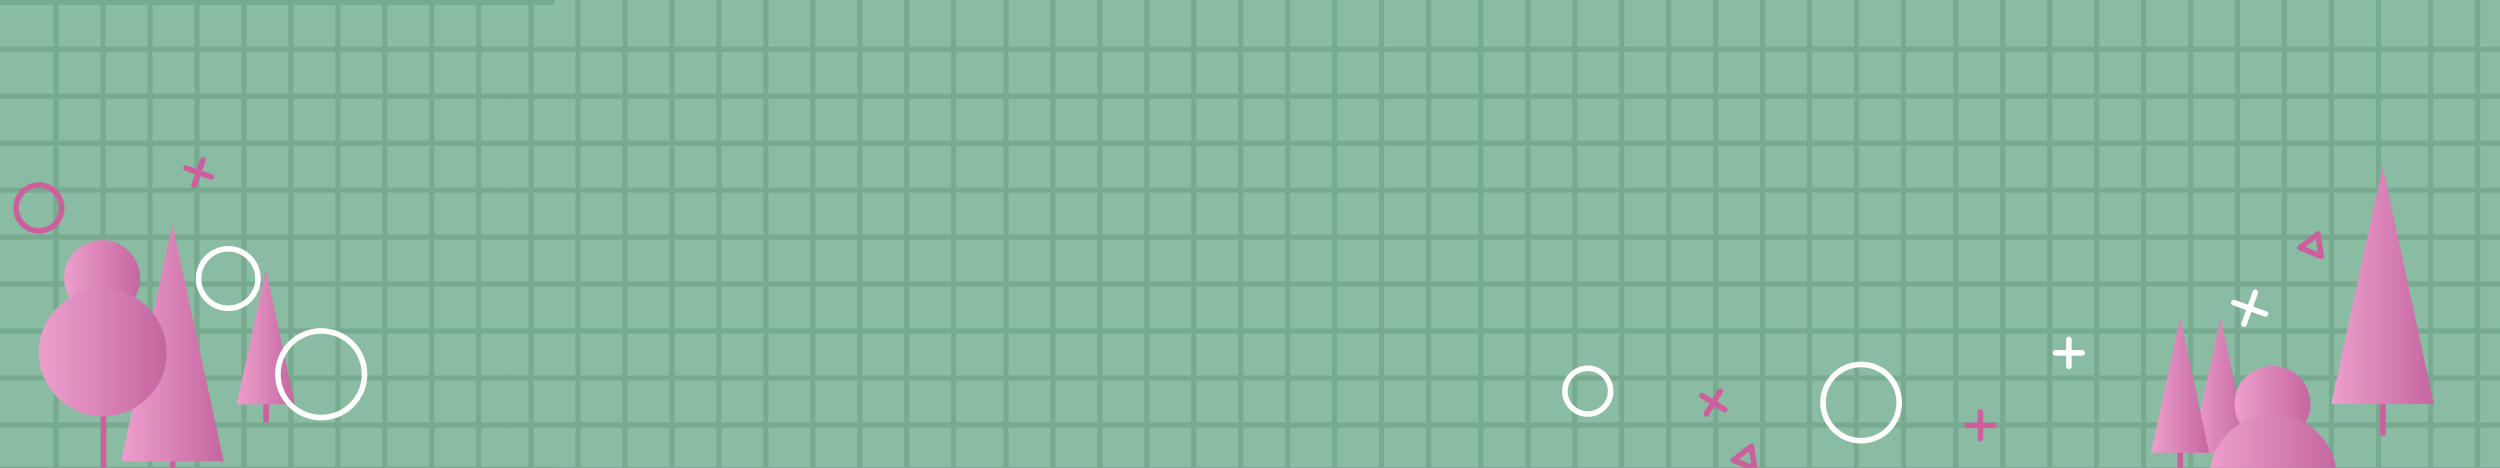<svg id="Layer_1" data-name="Layer 1" xmlns="http://www.w3.org/2000/svg" xmlns:xlink="http://www.w3.org/1999/xlink" viewBox="0 0 1455.5 272.37"><rect x="0" y="0" width="1455.5" height="272.37" fill="#333333" stroke="none"/><defs><linearGradient id="linear-gradient" x1="-3641.13" y1="166.07" x2="-3581.36" y2="166.07" gradientTransform="translate(-2224.1) rotate(-180) scale(1 -1)" gradientUnits="userSpaceOnUse"><stop offset="0" stop-color="#c566a1"/><stop offset="1" stop-color="#ed9fcc"/></linearGradient><linearGradient id="linear-gradient-2" x1="-2354.33" y1="199.44" x2="-2294.56" y2="199.44" xlink:href="#linear-gradient"/><linearGradient id="linear-gradient-3" x1="-3533.85" y1="224.33" x2="-3499.9" y2="224.33" xlink:href="#linear-gradient"/><linearGradient id="linear-gradient-4" x1="-3510.34" y1="224.33" x2="-3476.38" y2="224.33" xlink:href="#linear-gradient"/><linearGradient id="linear-gradient-5" x1="-2395.84" y1="196.15" x2="-2361.89" y2="196.15" xlink:href="#linear-gradient"/><linearGradient id="linear-gradient-6" x1="-3569.29" y1="235.15" x2="-3525.01" y2="235.15" xlink:href="#linear-gradient"/><linearGradient id="linear-gradient-7" x1="-3584.67" y1="278.47" x2="-3510.34" y2="278.47" xlink:href="#linear-gradient"/><linearGradient id="linear-gradient-8" x1="-2305.7" y1="161.93" x2="-2261.42" y2="161.93" xlink:href="#linear-gradient"/><linearGradient id="linear-gradient-9" x1="-2321.08" y1="205.24" x2="-2246.75" y2="205.24" xlink:href="#linear-gradient"/><clipPath id="clippath"><path class="cls-1" d="M0 0h1455.5v272.37H0z"/></clipPath><clipPath id="clippath-1"><path class="cls-1" d="M0 0h1455.5v272.37H0z"/></clipPath><style>.cls-1,.cls-2,.cls-3,.cls-4,.cls-5{fill:none}.cls-2{stroke:#77aa8f;stroke-width:3px}.cls-2,.cls-5{stroke-miterlimit:10}.cls-9{fill:#8abca3}.cls-3,.cls-4{stroke-linecap:round;stroke-linejoin:round}.cls-3,.cls-4,.cls-5{stroke-width:3.27px}.cls-3{stroke:#fffffe}.cls-4,.cls-5{stroke:#ce5f9e}</style></defs><g clip-path="url(#clippath)"><g clip-path="url(#clippath-1)"><g><g><path class="cls-9" d="M294.82 316.21H-11.15V-14.35h305.97z"/><path class="cls-2" d="M278.72-14.35v333.68M251.38-14.35v333.68M224.04-14.35v333.68M196.71-14.35v333.68M169.37-14.35v333.68M142.03-14.35v333.68M114.69-14.35v333.68M87.35-14.35v333.68M60.02-14.35v333.68M32.68-14.35v333.68"/></g><g><path class="cls-9" d="M571.32 316.21H294.61V-14.35h276.71z"/><path class="cls-2" d="M555.21-14.35v333.68M527.87-14.35v333.68M500.54-14.35v333.68M473.2-14.35v333.68M445.86-14.35v333.68M418.52-14.35v333.68M391.19-14.35v333.68M363.85-14.35v333.68M336.51-14.35v333.68M309.17-14.35v333.68"/></g><g><path class="cls-9" d="M847.81 316.21H571.1V-14.35h276.71z"/><path class="cls-2" d="M831.71-14.35v333.68M804.37-14.35v333.68M777.03-14.35v333.68M749.69-14.35v333.68M722.36-14.35v333.68M695.02-14.35v333.68M667.68-14.35v333.68M640.34-14.35v333.68M613-14.35v333.68M585.67-14.35v333.68"/></g><g><path class="cls-9" d="M1124.31 316.21H847.6V-14.35h276.71z"/><path class="cls-2" d="M1108.2-14.35v333.68m-27.34-333.68v333.68m-27.34-333.68v333.68m-27.33-333.68v333.68M998.85-14.35v333.68M971.51-14.35v333.68M944.17-14.35v333.68M916.84-14.35v333.68M889.5-14.35v333.68M862.16-14.35v333.68"/></g><g><path class="cls-9" d="M1400.8 316.21h-276.71V-14.35h276.71z"/><path class="cls-2" d="M1384.69-14.35v333.68m-27.33-333.68v333.68m-27.34-333.68v333.68m-27.34-333.68v333.68m-27.34-333.68v333.68m-27.33-333.68v333.68m-27.34-333.68v333.68m-27.34-333.68v333.68m-27.34-333.68v333.68m-27.34-333.68v333.68"/></g><g><path class="cls-9" d="M1677.3 316.21h-276.71V-14.35h276.71z"/><path class="cls-2" d="M1442.49-14.35v333.68m-27.34-333.68v333.68"/></g><g><path class="cls-2" d="M-11.14 1.37h333.68M-11.14 28.71H1489M-11.14 56.05H1489M-11.14 83.39H1489M-11.14 110.72H1489M-11.14 138.06H1489M-11.14 165.4H1489M-11.14 192.74H1489M-11.14 220.07H1489M-11.14 247.41H1489M-11.14 273.19h333.68"/></g></g></g><g><path class="cls-5" d="M1387.36 154.31v99.24"/><path fill="url(#linear-gradient)" d="M1417.04 235.24 1387.15 96.9l-29.88 138.34h59.77z"/></g><g><path class="cls-5" d="M100.56 187.69v99.23"/><path fill="url(#linear-gradient-2)" d="m130.24 268.61-29.89-138.33-29.88 138.33h59.77z"/></g><g><g><path class="cls-5" d="M1292.9 217.66v56.37"/><path fill="url(#linear-gradient-3)" d="m1309.76 263.63-16.98-78.59-16.98 78.59h33.96z"/></g><g><path class="cls-5" d="M1269.38 217.66v56.37"/><path fill="url(#linear-gradient-4)" d="m1286.24 263.63-16.98-78.59-16.97 78.59h33.95z"/></g></g><g><path class="cls-5" d="M154.89 189.47v56.37"/><path fill="url(#linear-gradient-5)" d="m171.75 235.44-16.98-78.58-16.98 78.58h33.96z"/></g><g><circle cx="1323.05" cy="235.15" r="22.14" fill="url(#linear-gradient-6)"/><circle cx="1323.41" cy="278.47" r="37.17" fill="url(#linear-gradient-7)"/></g><g><path class="cls-5" d="M60.28 218.31v59.05"/><g><circle cx="59.46" cy="161.93" r="22.14" fill="url(#linear-gradient-8)"/><circle cx="59.82" cy="205.24" r="37.17" fill="url(#linear-gradient-9)"/></g></g><circle class="cls-3" cx="187.01" cy="217.88" r="25.22"/><circle class="cls-4" cx="22.65" cy="121.07" r="13.32"/><circle cx="924.4" cy="227.73" r="13.32" stroke="#fffffe" stroke-width="3.27" stroke-miterlimit="10" fill="none"/><circle class="cls-3" cx="132.9" cy="162.17" r="17.3"/><circle class="cls-3" cx="1083.54" cy="234.38" r="22.19"/><g><path class="cls-4" d="M1153.01 239.87v15.58m7.79-7.79h-15.58"/></g><g><path class="cls-3" d="M1204.49 197.62v15.59m7.8-7.79h-15.59"/></g><g><path class="cls-4" d="m118.19 93.05-5.18 14.7m9.94-4.76-14.69-5.18"/></g><g><path class="cls-4" d="m1001.54 227.73-8.11 13.31m10.71-2.6-13.31-8.11"/></g><g><path class="cls-3" d="m1318.98 182.76-18.45-6.58m5.94 12.51 6.57-18.45"/></g><path class="cls-4" d="m1009.13 267.86 10.52-8.03 1.93 13.1-12.45-5.07zm329.84-123.64 10.52-8.03 1.93 13.09-12.45-5.06z"/></g></svg>